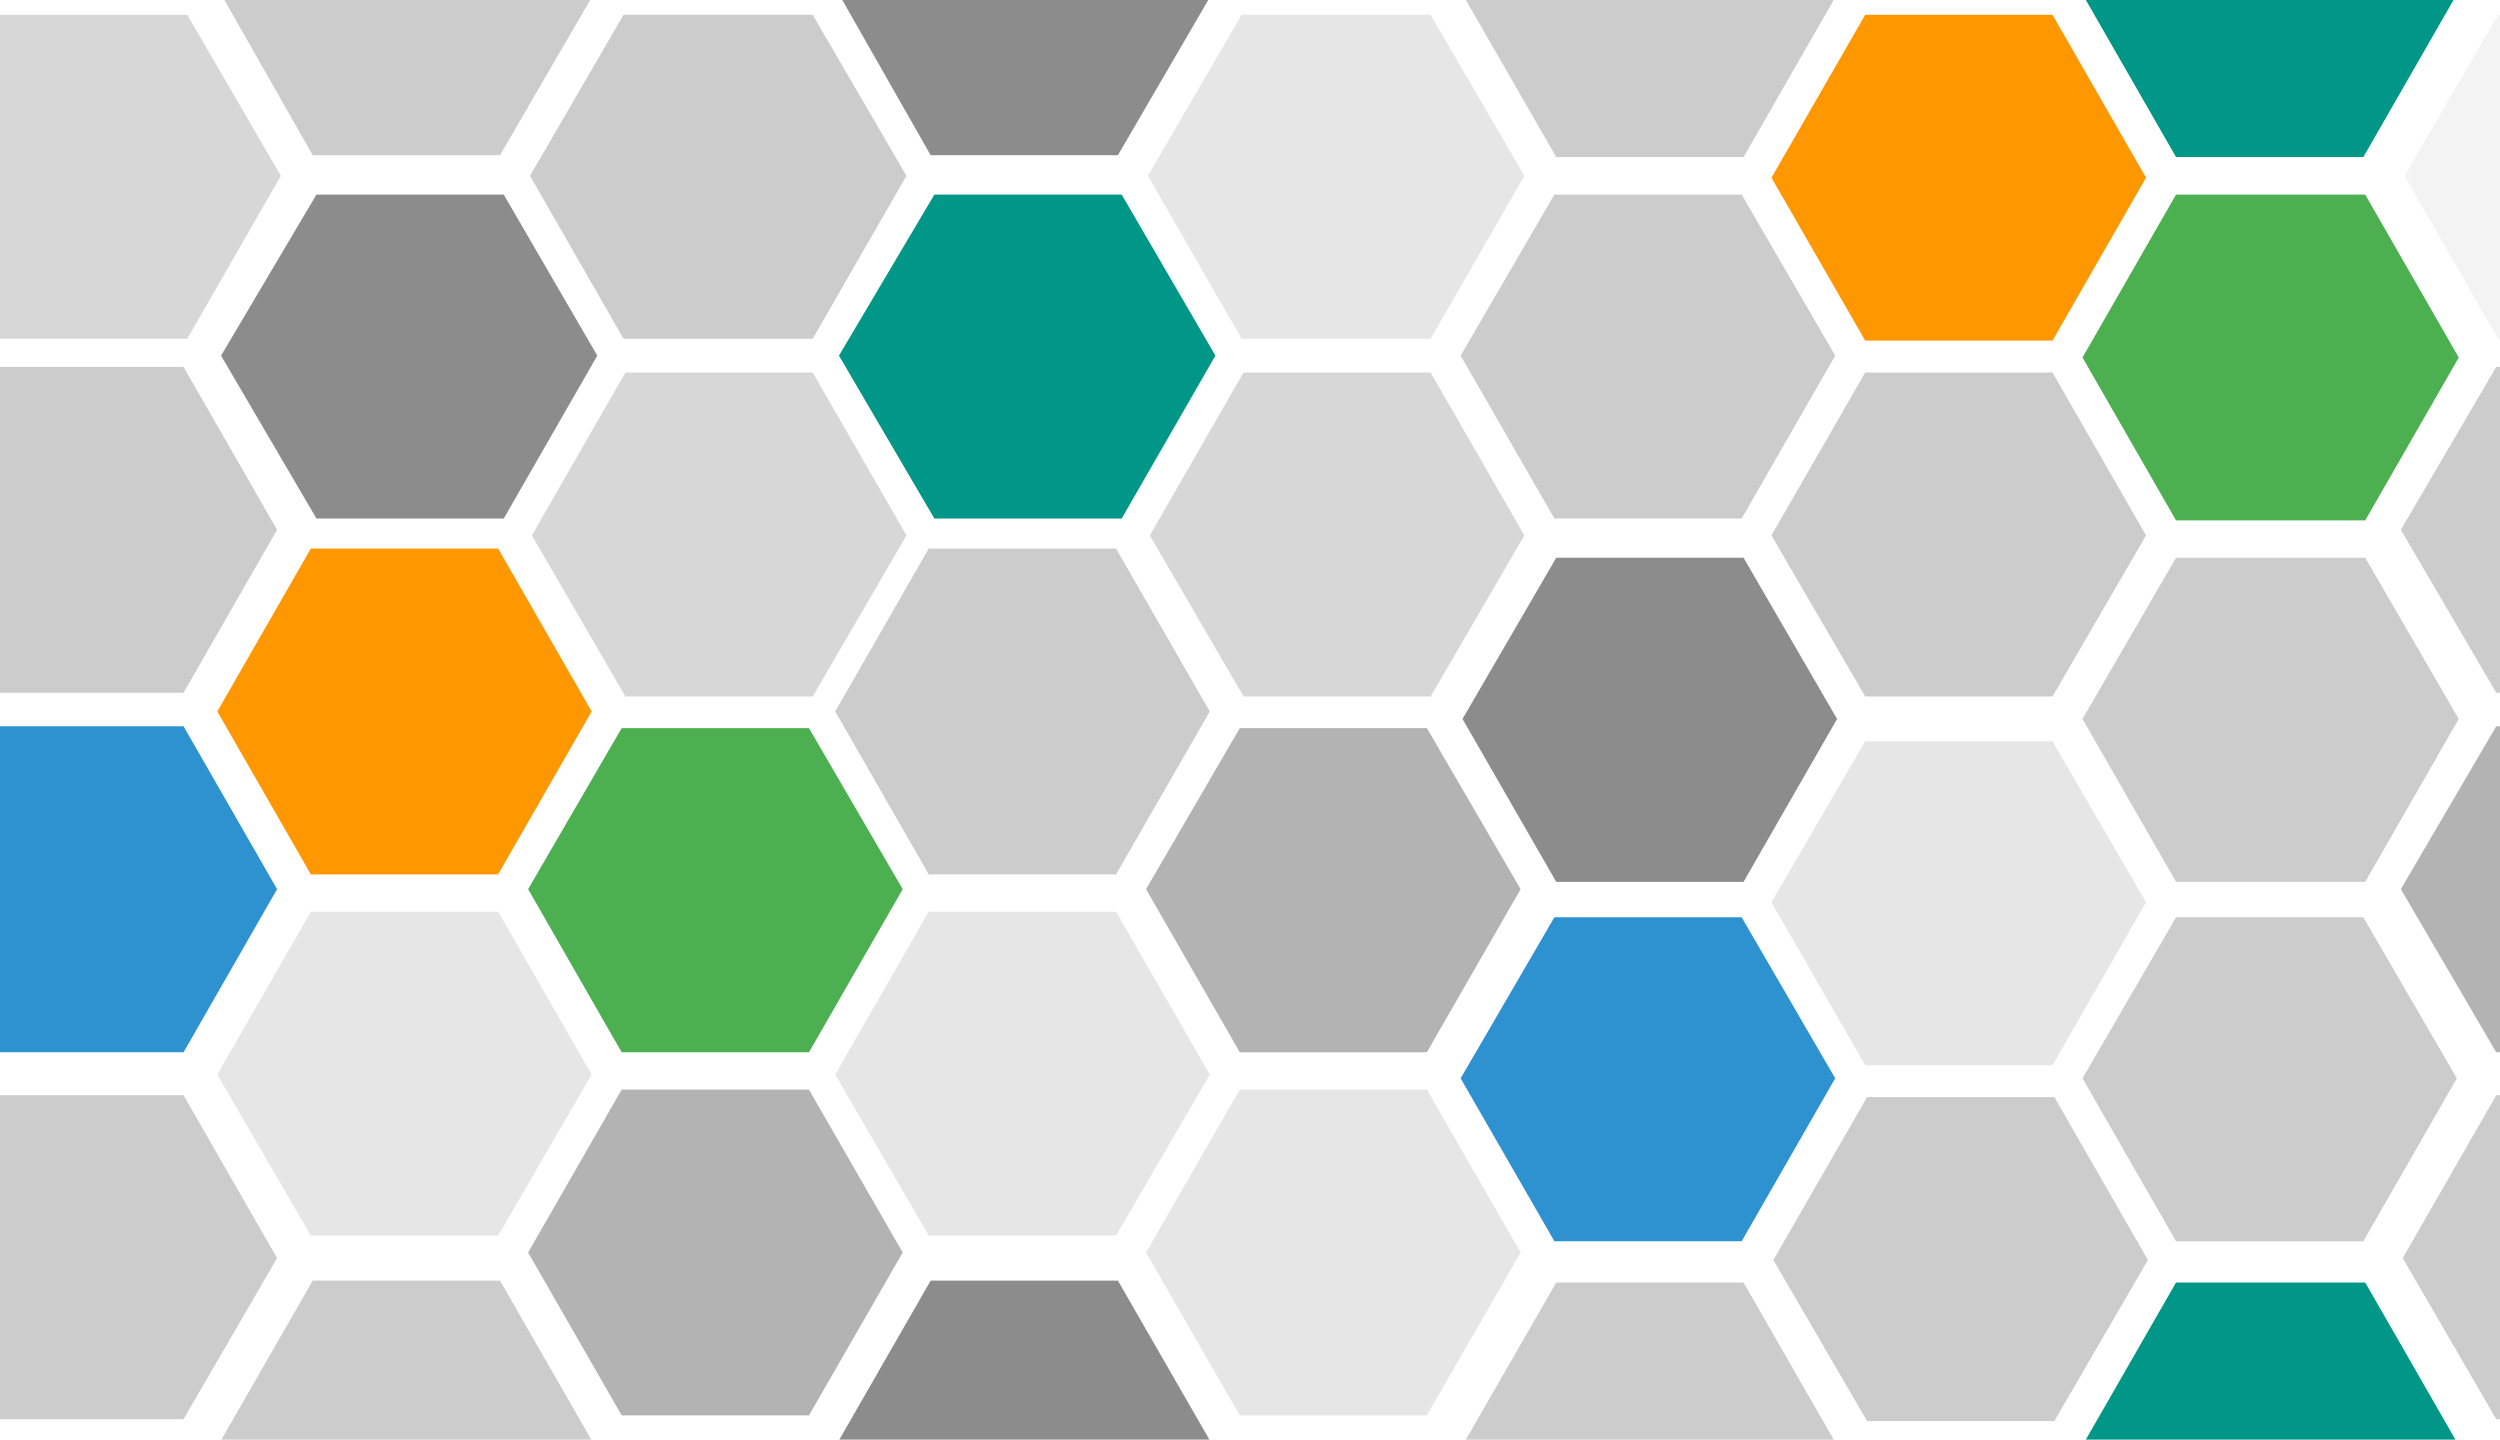 <?xml version="1.0" encoding="utf-8"?>
<!-- Generator: Adobe Illustrator 19.2.0, SVG Export Plug-In . SVG Version: 6.00 Build 0)  -->
<svg version="1.1" id="Layer_1" xmlns="http://www.w3.org/2000/svg" xmlns:xlink="http://www.w3.org/1999/xlink" x="0px" y="0px"
	 viewBox="0 0 1200 691" style="enable-background:new 0 0 1200 691;" xml:space="preserve">
<style type="text/css">
	.st0{opacity:0.45;fill:#010101;enable-background:new    ;}
	.st1{opacity:0.2;fill:#010101;enable-background:new    ;}
	.st2{fill:#D7D7D7;enable-background:new    ;}
	.st3{fill:#FF9800;}
	.st4{fill:#4CAF50;}
	.st5{opacity:0.1;fill:#010101;enable-background:new    ;}
	.st6{opacity:0.3;fill:#010101;enable-background:new    ;}
	.st7{fill:#2F92D0;}
	.st8{fill:#009688;}
	.st9{opacity:5.000000e-02;fill:#010101;enable-background:new    ;}
</style>
<polygon class="st0" points="151.9,248.9 106.1,170.7 151.9,93.4 241.8,93.4 286.7,170.7 241.8,248.9 "/>
<polygon class="st1" points="299.3,162.6 254.4,84.4 299.3,7.1 390.1,7.1 435.1,84.4 390.1,162.6 "/>
<polygon class="st2" points="300.2,334.3 255.3,257 300.2,178.8 390.1,178.8 435.1,257 390.1,334.3 "/>
<polygon class="st0" points="747,423.3 702,345.1 747,267.7 836.9,267.7 881.8,345.1 836.9,423.3 "/>
<polygon class="st1" points="895.3,334.3 850.3,257 895.3,178.8 985.2,178.8 1030.1,257 985.2,334.3 "/>
<polygon class="st1" points="746.1,248.9 701.1,170.7 746.1,93.4 836,93.4 880.9,170.7 836,248.9 "/>
<polygon class="st3" points="895.3,163.5 850.3,85.3 895.3,7.1 985.2,7.1 1030.1,85.3 985.2,163.5 "/>
<polygon class="st4" points="1044.5,249.8 999.6,171.6 1044.5,93.4 1135.3,93.4 1180.2,171.6 1135.3,249.8 "/>
<polygon class="st5" points="895.3,511.3 850.3,433.1 895.3,355.8 985.2,355.8 1030.1,433.1 985.2,511.3 "/>
<polygon class="st1" points="1044.5,595.8 999.6,517.6 1044.5,440.3 1134.4,440.3 1179.3,517.6 1134.4,595.8 "/>
<polygon class="st1" points="1044.5,423.3 999.6,345.1 1044.5,267.7 1135.3,267.7 1180.2,345.1 1135.3,423.3 "/>
<polygon class="st4" points="298.4,505.1 253.5,426.8 298.4,349.5 388.3,349.5 433.3,426.8 388.3,505.1 "/>
<polygon class="st3" points="149.2,419.7 104.3,341.5 149.2,263.3 239.1,263.3 284,341.5 239.1,419.7 "/>
<polygon class="st6" points="298.4,679.4 253.5,601.2 298.4,523 388.3,523 433.3,601.2 388.3,679.4 "/>
<polygon class="st5" points="149.2,593.1 104.3,515.8 149.2,437.6 239.1,437.6 284,515.8 239.1,593.1 "/>
<polygon class="st7" points="746.1,595.8 701.1,517.6 746.1,440.3 836,440.3 880.9,517.6 836,595.8 "/>
<polygon class="st1" points="896.2,682.1 851.2,604.8 896.2,526.6 986.1,526.6 1031,604.8 986.1,682.1 "/>
<polygon class="st1" points="284.9,692.9 240,614.7 150.1,614.7 105.2,692.9 106.1,693.8 284.9,693.8 "/>
<polygon class="st1" points="836.9,615.6 747,615.6 702,693.8 881.8,693.8 "/>
<polygon class="st8" points="1135.3,615.6 1044.5,615.6 999.6,693.8 1180.2,693.8 "/>
<polygon class="st1" points="240,74.5 284.9,-2.8 106.1,-2.8 150.1,74.5 "/>
<polygon class="st1" points="836.9,75.4 881.8,-2.8 702,-2.8 747,75.4 "/>
<polygon class="st8" points="1134.4,75.4 1179.3,-2.8 999.6,-2.8 1044.5,75.4 "/>
<polygon class="st2" points="89.9,162.6 134.8,84.4 89.9,7.1 0,7.1 0,162.6 "/>
<polygon class="st7" points="88.1,505.1 133,426.8 88.1,348.6 0,348.6 0,505.1 "/>
<polygon class="st1" points="0,525.7 0,681.2 88.1,681.2 133,603.9 88.1,525.7 "/>
<polygon class="st1" points="88.1,332.5 133,254.3 88.1,176.1 0,176.1 0,332.5 "/>
<polygon class="st9" points="1154.2,84.4 1199.1,162.6 1200,162.6 1200,7.1 1199.1,7.1 "/>
<polygon class="st6" points="1152.4,426.8 1198.2,505.1 1200,505.1 1200,348.6 1198.2,348.6 "/>
<polygon class="st1" points="1198.2,525.7 1153.3,603.9 1198.2,681.2 1200,681.2 1200,525.7 "/>
<polygon class="st1" points="1152.4,254.3 1198.2,332.5 1200,332.5 1200,176.1 1198.2,176.1 "/>
<polygon class="st8" points="448.5,248.9 402.7,170.7 448.5,93.4 538.4,93.4 583.4,170.7 538.4,248.9 "/>
<polygon class="st5" points="596,162.6 551,84.4 596,7.1 686.7,7.1 731.7,84.4 686.7,162.6 "/>
<polygon class="st2" points="596.9,334.3 551.9,257 596.9,178.8 686.7,178.8 731.7,257 686.7,334.3 "/>
<polygon class="st6" points="595.1,505.1 550.1,426.8 595.1,349.5 684.9,349.5 729.9,426.8 684.9,505.1 "/>
<polygon class="st1" points="445.8,419.7 400.9,341.5 445.8,263.3 535.7,263.3 580.7,341.5 535.7,419.7 "/>
<polygon class="st5" points="595.1,679.4 550.1,601.2 595.1,523 684.9,523 729.9,601.2 684.9,679.4 "/>
<polygon class="st5" points="445.8,593.1 400.9,515.8 445.8,437.6 535.7,437.6 580.7,515.8 535.7,593.1 "/>
<polygon class="st0" points="581.6,692.9 536.6,614.7 446.7,614.7 401.8,692.9 402.7,693.8 581.6,693.8 "/>
<polygon class="st0" points="536.6,74.5 581.6,-2.8 402.7,-2.8 446.7,74.5 "/>
</svg>
